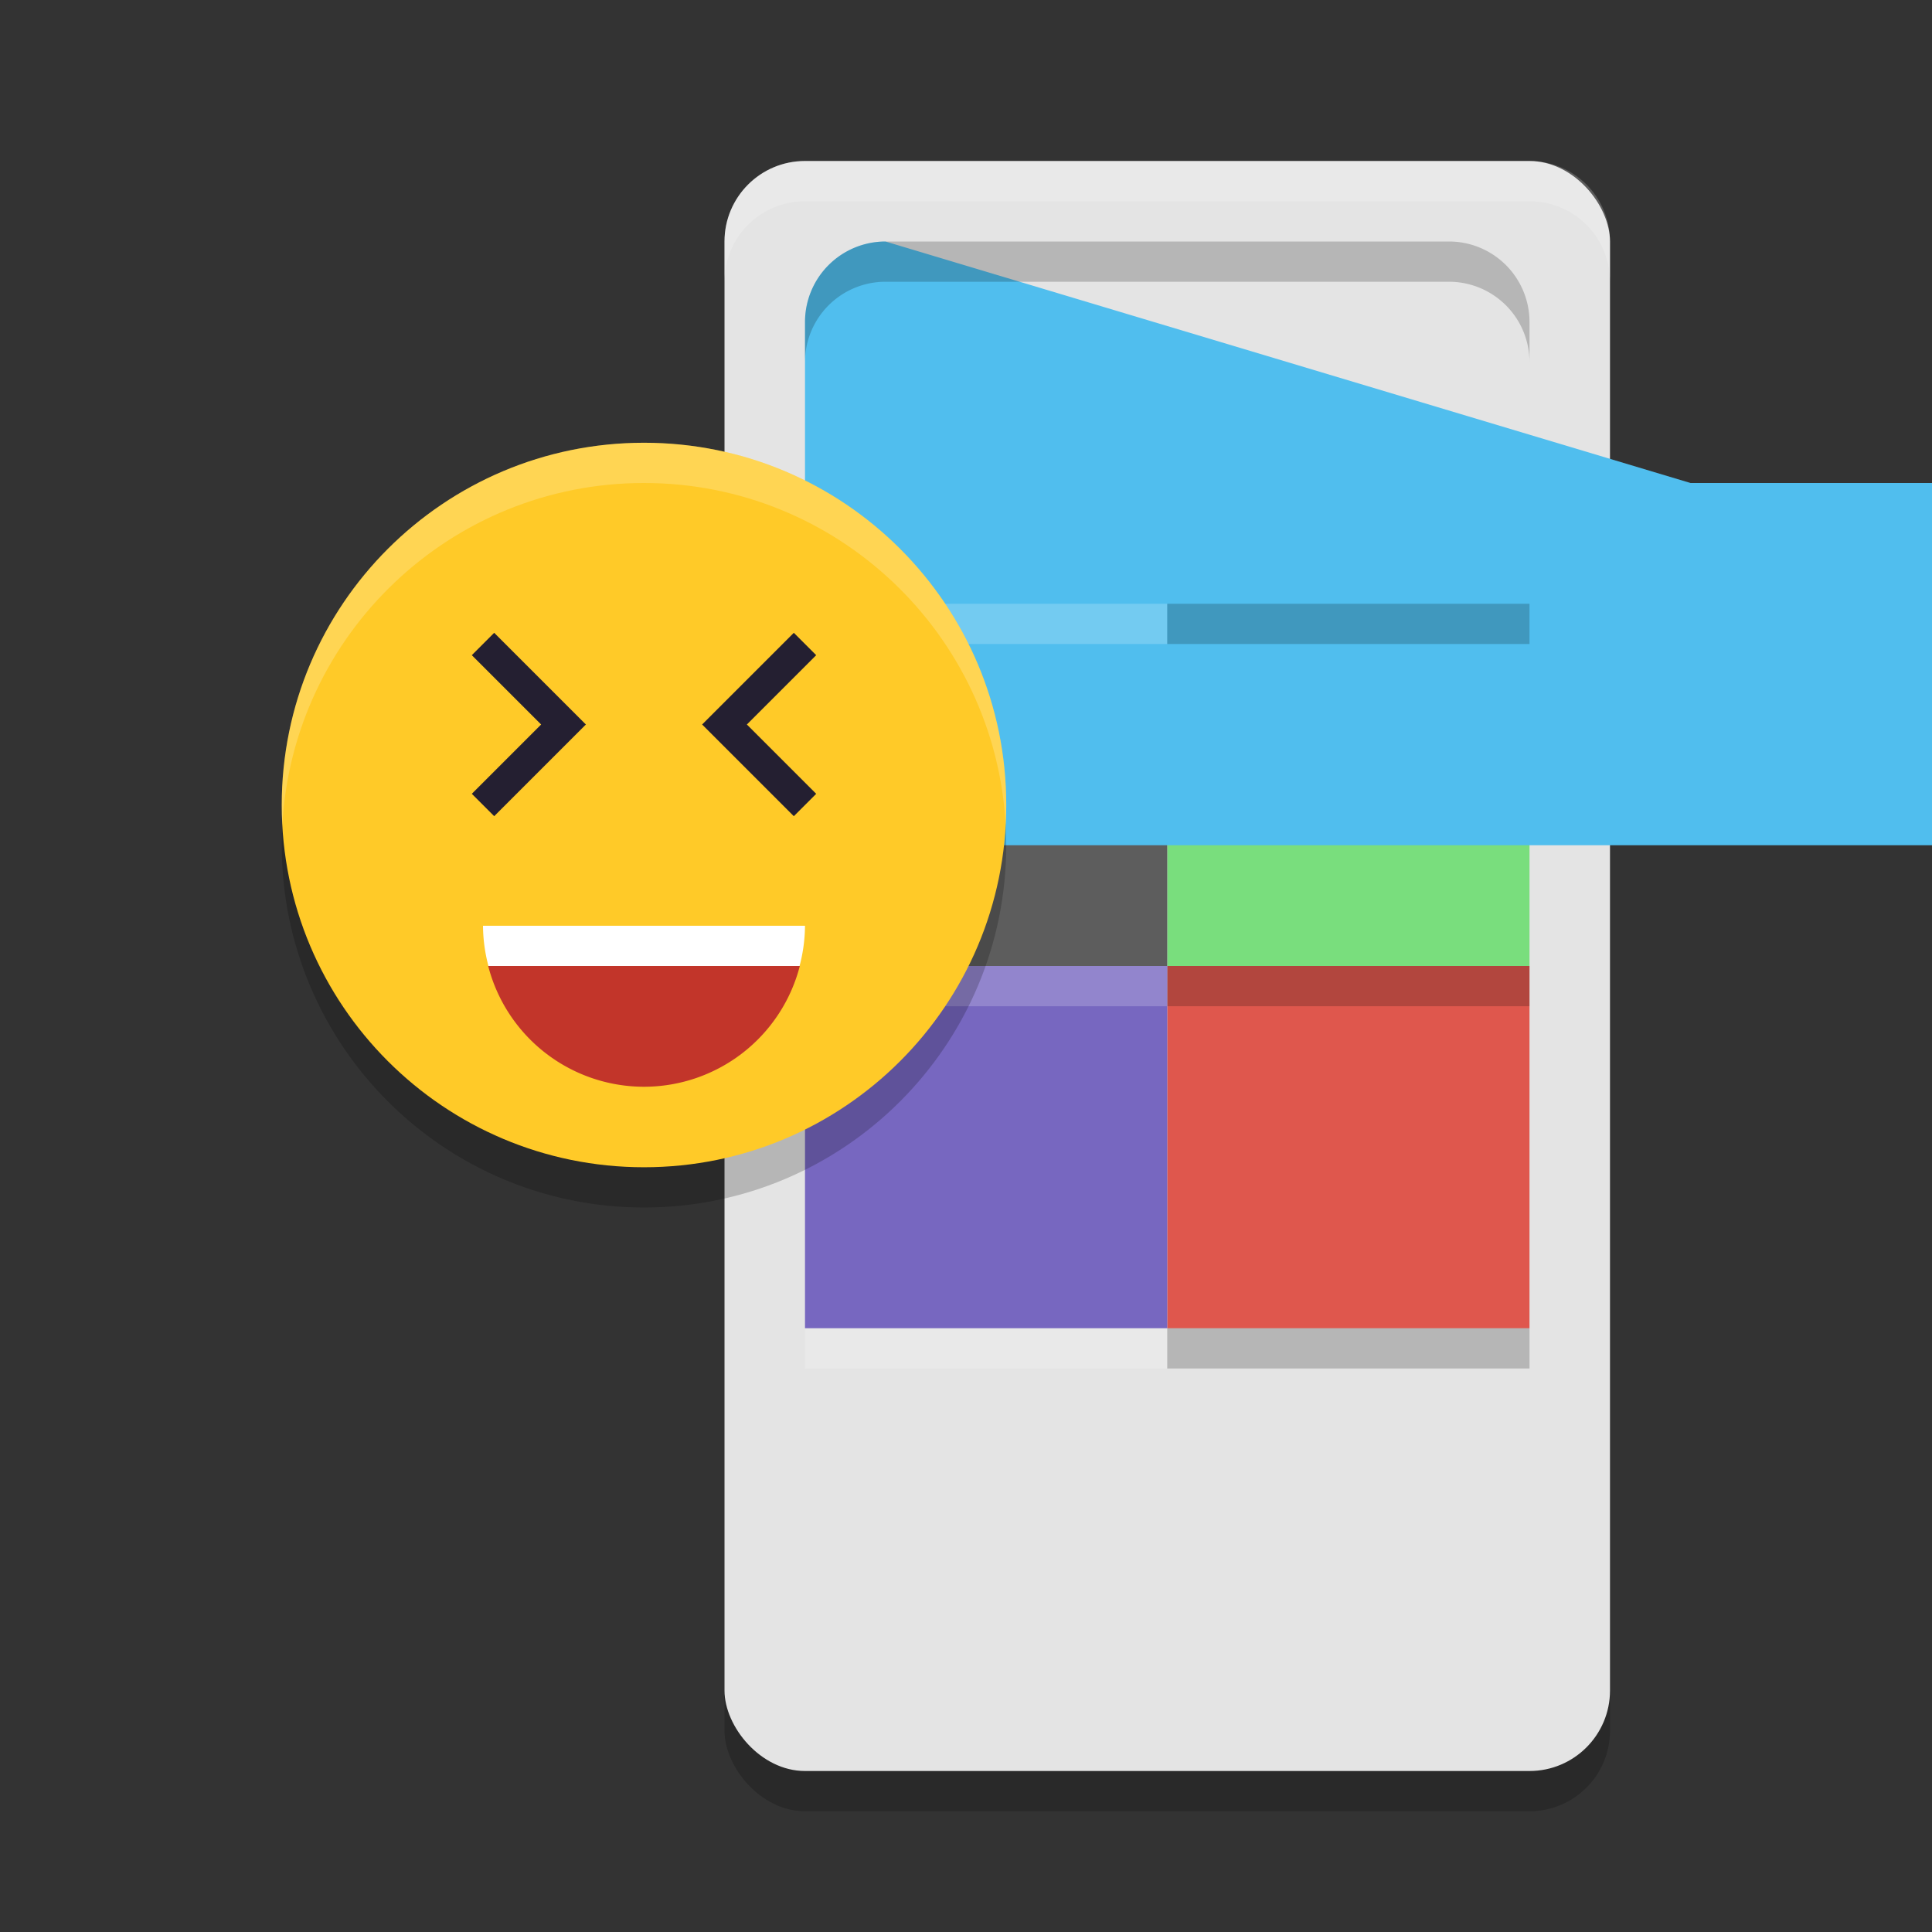 <svg xmlns="http://www.w3.org/2000/svg" width="48" height="48" version="1.1"><rect width="100%" height="100%" fill="#333333" stroke="none"/><defs>
<linearGradient id="ucPurpleBlue" x1="0%" y1="0%" x2="100%" y2="100%">
  <stop offset="0%" style="stop-color:#B794F4;stop-opacity:1"/>
  <stop offset="100%" style="stop-color:#4299E1;stop-opacity:1"/>
</linearGradient>
</defs>
 <rect style="opacity:0.2" width="22" height="40" x="18" y="5" rx="2" ry="2"/>
 <rect style="fill:#e4e4e4" width="22" height="40" x="18" y="4" rx="2" ry="2"/>
 <path style="fill:#ffffff;opacity:0.2" d="M 20 4 C 18.892 4 18 4.892 18 6 L 18 7 C 18 5.892 18.892 5 20 5 L 38 5 C 39.108 5 40 5.892 40 7 L 40 6 C 40 4.892 39.108 4 38 4 L 20 4 z"/>
 <path style="fill:#fecd38;fill-rule:evenodd" width="9" height="9" x="29" y="33" d="m 29,33 h 9 v 7 a 2,2 135 0 1 -2,2 h -7 z"/>
 <rect style="fill:#df574d" width="9" height="9" x="29" y="24"/>
 <rect style="fill:#79de7d" width="9" height="9" x="29" y="15"/>
 <path style="fill:#c2352a;fill-rule:evenodd" width="9" height="9" x="29" y="6" d="m 29,6 h 7 a 2,2 45 0 1 2,2 v 7 h -9 z"/>
 <path style="fill:#e97e10;fill-rule:evenodd" width="9" height="9" x="20" y="33" d="m 20,33 h 9 v 9 h -7 a 2,2 45 0 1 -2,-2 z"/>
 <rect style="fill:#7767c0" width="9" height="9" x="20" y="24"/>
 <rect style="fill:#5d5d5d" width="9" height="9" x="20" y="15"/>
 <path style="fill:#50beee;fill-rule:evenodd" width="9" height="9" x="20" y="6" d="m 22,6 h 7 v 9 H 20 V 8 a 2,2 135 0 1 2,-2 z"/>
 <path style="fill-rule:evenodd;opacity:0.2" d="M 22 6 A 2 2 0 0 0 20 8 L 20 9 A 2 2 0 0 1 22 7 L 29 7 L 36 7 A 2 2 0 0 1 38 9 L 38 8 A 2 2 0 0 0 36 6 L 29 6 L 22 6 z"/>
 <rect style="fill:#ffffff;opacity:0.2" width="9" height="1" x="20" y="15"/>
 <rect style="opacity:0.2;fill:#ffffff" width="9" height="1" x="20" y="24"/>
 <rect style="opacity:0.2;fill:#ffffff" width="9" height="1" x="20" y="33"/>
 <rect style="opacity:0.2" width="9" height="1" x="29" y="15"/>
 <rect style="opacity:0.2" width="9" height="1" x="29" y="24"/>
 <rect style="opacity:0.2" width="9" height="1" x="29" y="33"/>
 <path style="opacity:0.2" d="m 25,21 c 0,4.97 -4.03,9 -9,9 -4.97,0 -9,-4.03 -9,-9 0,-4.97 4.03,-9 9,-9 4.97,0 9,4.03 9,9 z m 0,0"/>
 <path style="fill:#ffca28" d="m 25,20 c 0,4.97 -4.03,9 -9,9 -4.97,0 -9,-4.03 -9,-9 0,-4.97 4.03,-9 9,-9 4.97,0 9,4.03 9,9 z m 0,0"/>
 <path style="opacity:0.2;fill:#ffffff" d="M 16 11 C 11.03 11 7 15.03 7 20 C 7 20.168 7.005 20.334 7.014 20.5 C 7.273 15.762 11.198 12 16 12 C 20.802 12 24.727 15.762 24.986 20.5 C 24.995 20.334 25 20.168 25 20 C 25 15.03 20.97 11 16 11 z"/>
 <path fill="none" stroke="#241f31" stroke-width=".786" d="m 12,16 2,2 -2,2"/>
 <path fill="none" stroke="#241f31" stroke-width=".786" d="m 20,16 -2,2 2,2"/>
 <path style="fill:#c2352a" d="M 12.129,24 A 4,4 0 0 0 16,27 4,4 0 0 0 19.871,24 Z"/>
 <path style="fill:#ffffff" d="m 12,23 a 4,4 0 0 0 0.135,1 h 7.73 A 4,4 0 0 0 20,23 Z"/>
</svg>
